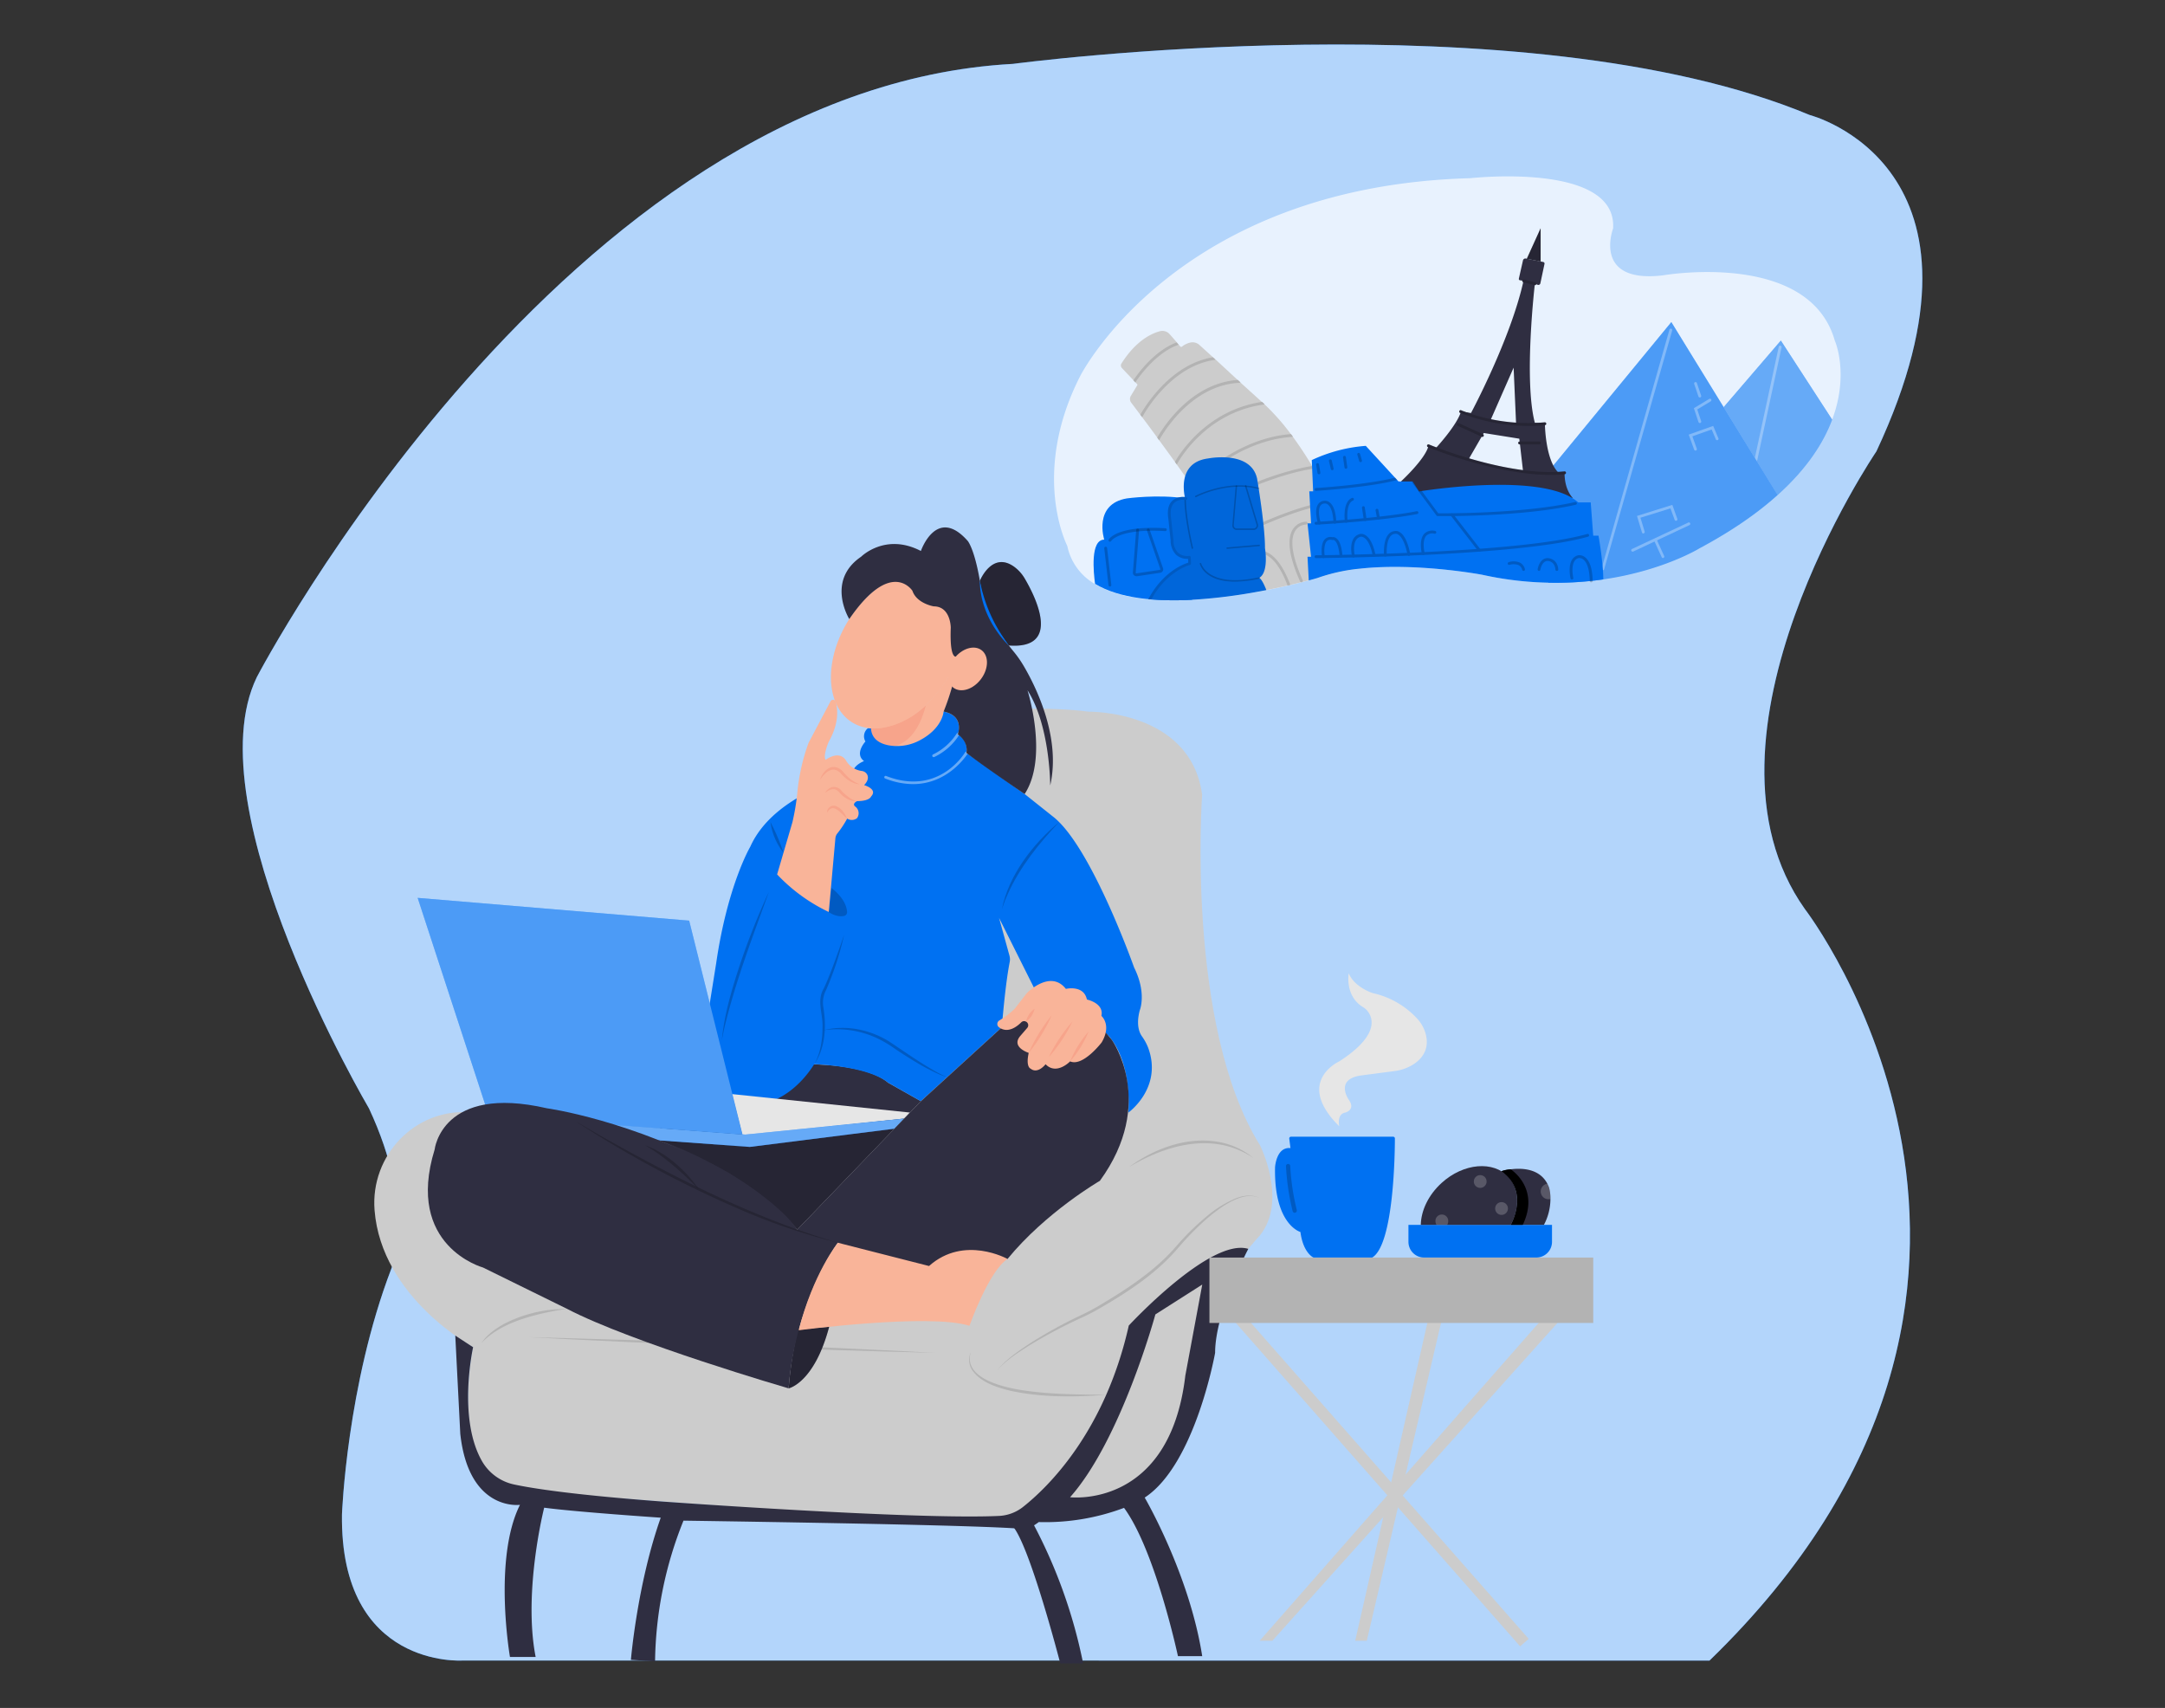  <!DOCTYPE svg PUBLIC "-//W3C//DTD SVG 1.1//EN" "http://www.w3.org/Graphics/SVG/1.1/DTD/svg11.dtd">
<svg xmlns="http://www.w3.org/2000/svg" width="865.76" height="682.89" viewBox="0 0 865.76 682.89">
<rect x="0" y="0" width="865.76" height="682.89" fill="#333333" stroke="none"/>
<defs>
<style xmlns="http://www.w3.org/1999/xhtml">*, ::after, ::before { box-sizing: border-box; }
img, svg { vertical-align: middle; }
</style>
<style xmlns="http://www.w3.org/1999/xhtml">*, body, html { -webkit-font-smoothing: antialiased; }
img, svg { max-width: 100%; }
</style>
</defs>
<path d="M185,663.93s-49.1,3.4-48.25-58.45c0,0,1.91-51.64,19.72-98.17,0,0,10.17-23.27-8.91-64.12,0,0-70.58-119.74-44.83-172.51,0,0,123-235.49,302.36-245.14,0,0,204.11-27.24,318.57,20.43,0,0,80.11,20.43,26.7,134.49,0,0-77.55,114-28.61,183,0,0,116.36,150.73-38.15,300.5Z" fill="#0071f2" data-primary="true"/>
<path d="M185,663.93s-49.1,3.4-48.25-58.45c0,0,1.91-51.64,19.72-98.17,0,0,10.17-23.27-8.91-64.12,0,0-70.58-119.74-44.83-172.51,0,0,123-235.49,302.36-245.14,0,0,204.11-27.24,318.57,20.43,0,0,80.11,20.43,26.7,134.49,0,0-77.55,114-28.61,183,0,0,116.36,150.73-38.15,300.5Z" fill="#fff" opacity="0.7"/>
<path d="M189.19,444.83l-1.21-.1c-21.95-1.6-39.89,17.15-38.2,39.1,2.71,35.06,39.41,54.79,39.41,54.79s-8.53,40.36,9.66,52.87c0,0-1.7,3.41,46.62,7.39l144.94,10.8c94.36-4,89.82-67.65,89.82-67.65-1.14-22.16,23.63-48.11,23.63-48.11,11.13-14,0-36,0-36-29.8-47.75-23.14-140.19-23.14-140.19-4.61-33.9-45.4-33.18-45.4-33.18-29.56-4-87,3.31-87,3.31V415.57L188,444.73" fill="#ccc"/>
<path d="M368.25,440.29l-49.46,51.37s-15.63-20.4-60.82-37.87L315.1,428l7.87-2.48s23.39-.29,32.2,7.39Z" fill="#2f2e41" data-secondary="true"/>
<path d="M348.3,291.24s0,6.32,8.93,7.09a18.72,18.72,0,0,0,9.71-1.84c4-1.92,9.35-5.64,10.4-11.95a85.78,85.78,0,0,0,6-22.47S373.65,289.94,348.3,291.24Z" fill="#f9b499"/>
<path d="M348.3,291.24s-.66,6.38,8.93,7.09c0,0,9-.34,13-16.3C370.24,282,361.61,291.4,348.3,291.24Z" fill="#f7a48b"/>
<path d="M347.13,291.12a4.11,4.11,0,0,0-1.05,5.35s-4.53,4.88-.56,7.84c0,0-5.13,1.83-4.56,5.81,0,0-31.26,6.82-40.93,28.42,0,0-9.09,15.34-13.64,46.61l-4,25,7.68,27.57,20.46,1.7s8.24-3.12,15.06-13.92c0,0,21,.56,29.56,7.39l13.08,7.39,32.4-29.56s1.29-16.78,3.13-26a5.61,5.61,0,0,0-.09-2.64L399.51,367l14.21,28.42L442.14,413s10.23,8,9.1,31.83c0,0,13.65-9.75,8-25.64a20.6,20.6,0,0,0-2.63-4.89c-1-1.44-2.36-4.61-.82-10.39,0,0,2.85-6.82-2.27-17.06,0,0-17.18-48.56-32.46-60.37l-11.31-9L386.44,301a7,7,0,0,0-3.42-7.39s2.85-7.39-5.68-9.09c0,0-.41,6.61-9.35,11.38a19.23,19.23,0,0,1-12.36,2.15c-3.5-.61-7.07-2.35-7.33-6.83Z" fill="#0071f2" data-primary="true"/>
<g opacity="0.4">
<path d="M373.36,302.73a.57.57,0,0,1-.25-1.08,23.27,23.27,0,0,0,9.42-8.3.57.57,0,0,1,1,.56,24.08,24.08,0,0,1-9.9,8.76A.62.62,0,0,1,373.36,302.73Z" fill="#fff"/>
</g>
<g opacity="0.4">
<path d="M365.1,313.51a30.48,30.48,0,0,1-11.27-2.3.56.56,0,0,1,.41-1c20.89,8.24,31.27-8.7,31.71-9.43a.57.57,0,1,1,1,.58C386.83,301.46,379.48,313.51,365.1,313.51Z" fill="#fff"/>
</g>
<path d="M423.54,328.71c-8.11,8.53-15.65,17.92-20.53,28.7l-.51,1.21c-.77,1.58-1.22,3.28-1.85,4.93,2.66-13.54,12.42-26.18,22.89-34.84Z" opacity="0.2"/>
<path d="M307.42,356.73c-6.58,18.23-13.58,36.4-18,55.3-.24,1.27-.5,2.54-.76,3.81,1-10.33,4-20.38,7.26-30.22a279.64,279.64,0,0,1,11.49-28.89Z" opacity="0.2"/>
<path d="M332.43,355l-1.05,9.66s3.09,2.26,6.18,1.55a1.51,1.51,0,0,0,1.18-1.56C338.64,362.85,337.71,359.08,332.43,355Z" fill="#0071f2" data-primary="true"/>
<path d="M332.43,355l-1.05,9.66s3.09,2.26,6.18,1.55a1.51,1.51,0,0,0,1.18-1.56C338.64,362.85,337.71,359.08,332.43,355Z" opacity="0.2"/>
<path d="M310.76,349.62l6.13-20.91a95.28,95.28,0,0,0,1.9-11.2A79.65,79.65,0,0,1,323.34,297l8.78-16.59a1.13,1.13,0,0,1,2.09.2c.83,3,1.35,8.62-2.83,16,0,0-2.36,5.51-1.22,7.21,0,0,5.12-4,8,0a8.56,8.56,0,0,0,6.53,4.44,2.82,2.82,0,0,1,2.14,1.55c.42.95.42,2.34-1.28,4.11,0,0,5.59,1.55,2.79,4.54,0,0-.52,1.85-5.63,1.85,0,0-2.28,1.13-.57,2.27a3.34,3.34,0,0,1,.57,4.55,3.37,3.37,0,0,1-3.93.16,39,39,0,0,1-3.85,5.84,3.61,3.61,0,0,0-.86,2l-2.65,29.51A68.92,68.92,0,0,1,310.76,349.62Z" fill="#f9b499"/>
<path d="M308.11,328.71a80.66,80.66,0,0,1,5.2,12.22,25,25,0,0,1-5.2-12.22Z" opacity="0.2"/>
<path d="M327.89,311.82c.88-2.64,3.24-5.81,6.43-5.05a5.78,5.78,0,0,1,2.63,1.58c.44.55.95,1.11,1.45,1.63a13.54,13.54,0,0,0,5.4,3.55c-3,0-6-2.42-7.65-4.4-3.21-3.23-6.29-.22-8.26,2.69Z" fill="#f7a48b"/>
<path d="M329.92,317.05c1.34-2.5,4.28-3.34,6.37-1.15.25.26.47.54.7.82l-.05-.06c1.66,1.53,3.46,3.15,5.73,3.69-2.66.33-5.55-1.69-7.18-3.66s-3.83-1.13-5.57.36Z" fill="#f7a48b"/>
<path d="M330.73,324.89a2.7,2.7,0,0,1,3.15-2.72,6.45,6.45,0,0,1,3.5,2.67,10.75,10.75,0,0,1,1.36,2.49c-.72-.62-1.37-1.28-2-1.9-2-1.91-4.1-3.75-6-.54Z" fill="#f7a48b"/>
<path d="M325.61,425.51c2.54-4.48,3.29-9.78,3.3-14.85.24-5.22-2.48-10.64.57-15.55,2.15-4.63,4.35-10.68,6.19-15.9l1.88-5.43a124,124,0,0,1-7.14,21.93,10.92,10.92,0,0,0-1.14,7.16c1.23,7.56.8,16.14-3.66,22.64Z" opacity="0.2"/>
<path d="M329.36,411.91c8.91-2.27,18.62-.25,26.34,4.6,5.63,3.74,11.2,7.7,17.05,11.09a41.74,41.74,0,0,0,6,3.06,28.43,28.43,0,0,1-3.21-1.13,82.8,82.8,0,0,1-9.06-4.72q-4.39-2.61-8.61-5.48a48.79,48.79,0,0,0-5.72-3.52,37.85,37.85,0,0,0-22.83-3.9Z" opacity="0.2"/>
<path d="M258,453.79s40.36,12.51,60.82,37.87l38.87-40.37-57.83,7.29Z" opacity="0.2"/>
<polygon points="363.87 444.83 292.64 437.44 296.91 454.21 361.55 447.24 363.87 444.83" fill="#e6e6e6"/>
<polygon points="196.58 445.97 198.62 451.29 299.83 458.58 357.66 451.29 361.55 447.24 298.05 453.64 196.58 445.97" fill="#0071f2" data-primary="true"/>
<polygon points="196.58 445.97 198.62 451.29 299.83 458.58 357.66 451.29 361.55 447.24 298.05 453.64 196.58 445.97" fill="#fff" opacity="0.4"/>
<path d="M485.91,540.9c0-16.49,13.27-41.56,13.27-41.56C484,494.72,451.39,530,451.39,530c-9.6,42.75-32.54,64.81-42.27,72.5a16.74,16.74,0,0,1-9.59,3.61c-33.65,1.6-135.26-5.79-135.26-5.79-34.47-2.6-50.93-5.12-58.69-6.78a19.45,19.45,0,0,1-12.76-9.2c-10-17.26-3.63-45.68-3.63-45.68L182.06,534l2,39.26c3.41,31.26,23.87,28.42,23.87,28.42-10.8,21.6-4,60.82-4,60.82H214.2c-5.11-26.15,3.41-59.68,3.41-59.68,12.51,1.7,46.61,4,46.61,4-9.38,26.44-11.93,56.85-11.93,56.85l9.66.57A155.4,155.4,0,0,1,273.32,608c96.86,1.43,128.51,2.57,136,3.35a4.09,4.09,0,0,0,2.31-.42,24.37,24.37,0,0,0,3.76-2.36,89.55,89.55,0,0,0,34.1-5.68c12.51,17,21.56,59.29,21.56,59.29h9.7c-5.11-32.8-23-63.4-23-63.4C478,585.54,485.91,540.9,485.91,540.9Zm-58,57.74c20.46-23,34.11-73.09,34.11-73.09l18.75-11.94L474,550C467.72,603.42,427.93,598.64,427.93,598.64Z" fill="#2f2e41" data-secondary="true"/>
<path d="M451.39,466.7c10.64-7.87,24.72-12.91,37.95-9.69a30.49,30.49,0,0,1,11.92,6,35.35,35.35,0,0,0-12.12-5.15c-13.11-2.69-26.56,2.15-37.75,8.83Z" fill="#b3b3b3"/>
<path d="M398.81,547.85c3.35-4.19,7.9-7.24,12.29-10.24a185.3,185.3,0,0,1,21-11.67c2.4-1.11,4.79-2.37,7.07-3.7,11.38-6.76,22.77-14.1,31.44-24.24a101.74,101.74,0,0,1,11.47-11.27A45.05,45.05,0,0,1,494,479.21c3.07-1.22,6.74-1.81,9.76-.17-2.75-1.34-5.93-.89-8.7.13-4.65,1.83-8.69,4.88-12.46,8.11a113.22,113.22,0,0,0-11.19,11.36c-8.66,10.3-20.12,17.81-31.67,24.49-2.29,1.33-4.74,2.6-7.15,3.69a203.25,203.25,0,0,0-21.18,11.25c-4.48,2.85-9.07,5.76-12.59,9.78Z" fill="#b3b3b3"/>
<path d="M388.14,540.9c-2.69,9.85,11.9,13.39,19,14.68,11.61,1.95,23.42,2,35.17,2.09-12.73,1-25.72,1.11-38.28-1.6-5.37-1.36-11.21-3.1-14.8-7.63a7.51,7.51,0,0,1-1.13-7.54Z" fill="#b3b3b3"/>
<path d="M192.6,536.92c2.17-3.33,5.57-5.69,9-7.62A54.31,54.31,0,0,1,222,523.52c1.58-.08,3.15-.2,4.72-.24-1.55.3-3.1.52-4.64.79-10.11,1.94-22.24,5.1-29.47,12.85Z" fill="#b3b3b3"/>
<path d="M211.36,534.64C265.41,536,320,538.06,374,540.9c-54-1.31-108.67-3.42-162.66-6.26Z" fill="#b3b3b3"/>
<rect x="550.14" y="505.19" width="4.55" height="173.17" transform="translate(-253.19 512.03) rotate(-41.32)" fill="#ccc"/>
<polygon points="503.75 656.01 617.78 526.12 622.81 528.96 508.81 656.01 503.75 656.01" fill="#ccc"/>
<polygon points="541.93 656.01 571.42 526.12 576.9 526.12 546.57 656.01 541.93 656.01" fill="#ccc"/>
<path d="M516.23,454.5h40.9a.67.67,0,0,1,.67.67c0,5.45-.38,42.38-9.07,47.64H525.26s-4.11-1.7-5.24-10.23c0,0-10.61-2.87-10.14-25.88,0,0,.47-8.22,6.16-7.66l-.48-3.79A.67.67,0,0,1,516.23,454.5Z" fill="#0071f2" data-primary="true"/>
<path d="M539.34,389.13s-1.66,9,5.65,13.51a6.75,6.75,0,0,1,1.56,1.25c2.17,2.41,5.93,9.56-11,20.48,0,0-18,8.12,0,25.95,0,0-1.14-4.92,2.48-5.49,0,0,4.18-1.13,1.34-5.11,0,0-5.68-8,4.55-9.67l13.7-1.8a18.28,18.28,0,0,0,7-2.34c3.41-2,7.08-5.74,5.61-12.08a14.63,14.63,0,0,0-3.43-6.46A34.08,34.08,0,0,0,549,397.09S541.62,394.81,539.34,389.13Z" fill="#e6e6e6"/>
<path d="M620.63,489.74v6.79a6.29,6.29,0,0,1-6.29,6.28H569.5a6.28,6.28,0,0,1-6.28-6.28v-6.79Z" fill="#0071f2" data-primary="true"/>
<path d="M604.16,489.74h-36c.11-5.67,3-11.92,8.31-16.75,8.76-8,20.78-9,26.84-2.33C607.64,475.45,607.72,483,604.16,489.74Z" fill="#2f2e41" data-secondary="true"/>
<path d="M620,479.39h0a22.22,22.22,0,0,1-2.6,10.34H604.16s7.78-13.91-3.79-21.45c0,0,13.58-4.22,18.4,5a12.16,12.16,0,0,1,.72,1.67A16.49,16.49,0,0,1,620,479.39Z" fill="#2f2e41" data-secondary="true"/>
<path d="M604.11,467.53S616,475,608.93,489.74h-4.77s7.78-13.34-3.79-21.45A11.56,11.56,0,0,1,604.11,467.53Z"/>
<circle cx="591.92" cy="472.4" r="2.56" fill="#fff" opacity="0.2"/>
<circle cx="600.45" cy="483.2" r="2.56" fill="#fff" opacity="0.2"/>
<path d="M579.13,488.32a2.58,2.58,0,0,1-.43,1.42h-4.25a2.58,2.58,0,0,1-.43-1.42,2.56,2.56,0,1,1,5.11,0Z" fill="#fff" opacity="0.2"/>
<path d="M620,479.39h0a3.16,3.16,0,0,1-.81.11,3.13,3.13,0,0,1-.44-6.22,12.16,12.16,0,0,1,.72,1.67A16.49,16.49,0,0,1,620,479.39Z" fill="#fff" opacity="0.2"/>
<g opacity="0.2">
<path d="M517.74,484.91a.84.84,0,0,1-.82-.64,95.44,95.44,0,0,1-2.67-18,.85.85,0,0,1,1.7-.07,93,93,0,0,0,2.62,17.6.86.86,0,0,1-.61,1.05A.83.83,0,0,1,517.74,484.91Z"/>
</g>
<path d="M315.38,555.11s10.23-2.1,16.2-24.64l-12.5,1A151.89,151.89,0,0,0,315.38,555.11Z" fill="#2f2e41" data-secondary="true"/>
<path d="M315.38,555.11s10.23-2.1,16.2-24.64l-12.5,1A151.89,151.89,0,0,0,315.38,555.11Z" opacity="0.2"/>
<path d="M395.52,500.66s30.71-22.86,42.64-37.07" fill="none" stroke="red" stroke-miterlimit="10"/>
<path d="M732.66,167.79c-3.4,9.09-9.92,19.45-21.79,30.12-7.83,7.05-18,14.23-31.14,21.26,0,0-14.52,9-38.6,12.49a130.5,130.5,0,0,1-22,1.32,138.89,138.89,0,0,1-26.37-3.16s-25.51-4.85-48.33-2.52a71.64,71.64,0,0,0-17.55,3.77s-1.27.38-3.53,1c-1.84.49-4.34,1.13-7.35,1.83l-1.11.25c-2.54.58-5.4,1.2-8.5,1.81l-3.49.66a212.08,212.08,0,0,1-26.16,3.22,121.68,121.68,0,0,1-16.34-.14l-.57,0-.66-.07c-8.1-.77-15.53-2.63-21.27-6.1a22.89,22.89,0,0,1-11.11-15.28s-14.79-28.56,5.11-67.78c0,0,38.12-76,156.05-79.22,0,0,58.81-6.61,57.11,20.1,0,0-8.43,22.12,19.95,18.74,0,0,58.49-10.21,68.72,26.17C733.74,136.18,739.57,149.38,732.66,167.79Z" fill="#fff" opacity="0.7"/>
<path d="M391.84,232.22s4.9-12.12,13.85-5.51a15.55,15.55,0,0,1,4.17,4.74c4,6.82,15,28.29-6.48,26.63,0,0-8.42-10.49-10.69-20.15Z" fill="#2f2e41" data-secondary="true"/>
<path d="M391.84,232.22s4.9-12.12,13.85-5.51a15.55,15.55,0,0,1,4.17,4.74c4,6.82,15,28.29-6.48,26.63,0,0-8.42-10.49-10.69-20.15Z" opacity="0.2"/>
<ellipse cx="359.01" cy="259.84" rx="34.27" ry="22.97" transform="translate(-52.9 423.35) rotate(-57.55)" fill="#f9b499"/>
<path d="M339.62,247.52s-9.46-15.28,4.75-24.94c0,0,9.67-9.67,23.88-2.28,0,0,6.25-18.19,18.75-4,0,0,3.41,4,5.69,21.6,0,0,2.05,9.76,12.52,22.45a44.75,44.75,0,0,1,4.07,5.77c4.86,8.23,15.09,28.6,10.69,47.94,0,0,0-23.87-9.09-38.08,0,0,8.52,26.72-1.14,41.5,0,0-17.62-11.94-23.3-16.49,0,0,1.13-4-3.42-7.39,0,0,2.85-7.39-5.68-9.09a94.85,94.85,0,0,0,6-22.47s-3.71,4.28-3.14-11.07c0,0,0-8.53-6.82-8.53,0,0-6.82-1.13-8.52-6.25C364.84,236.22,356.48,223,339.62,247.52Z" fill="#2f2e41" data-secondary="true"/>
<ellipse cx="386.87" cy="267.45" rx="9.38" ry="6.76" transform="translate(-59.26 416.33) rotate(-53.11)" fill="#f9b499"/>
<path d="M391.84,232.22a60.73,60.73,0,0,0,9.53,22.88c.65,1,1.37,2,2,3-6.72-6.73-11.53-16.22-11.54-25.86Z" fill="#0071f2" data-primary="true"/>
<polygon points="167.02 359 195.44 445.97 296.91 453.64 275.59 368.1 167.02 359" fill="#0071f2" data-primary="true"/>
<polygon points="167.02 359 195.44 445.97 296.91 453.64 275.59 368.1 167.02 359" fill="#fff" opacity="0.3"/>
<path d="M318.79,491.66l49.46-51.37,32.4-29.56s24.39-20.47,44,5.11c0,0,17.92,25-4.81,56.28,0,0-21.6,12.5-36.95,31.26l-35.24,10.8-32.62-17.29s-16.84,22.41-19.68,58.22c0,0-62.52-18.19-88.67-31.83l-33.54-16.49s-31.26-8.52-19.33-47.18c0,0,2.85-26.15,44.91-16.48,0,0,33.54,4.55,72.19,25.58C290.94,468.71,312,481.08,318.79,491.66Z" fill="#2f2e41" data-secondary="true"/>
<path d="M335.06,496.89a254.77,254.77,0,0,1-41.14-14.19A438,438,0,0,1,242.38,456c-4.13-2.52-8.24-5.07-12.26-7.76,4.16,2.48,8.32,4.93,12.55,7.28,29.44,16.53,59.93,31.76,92.39,41.37Z" opacity="0.2"/>
<path d="M258,457.91c8.62,3.08,16.26,10.21,21.5,17.59-.87-.8-1.68-1.63-2.51-2.45C271.14,467.4,265,462,258,457.91Z" opacity="0.2"/>
<path d="M408.37,408.78c-1.61,1.61-5.36,4.63-8.94,1.92a1.64,1.64,0,0,1,.19-2.69,33,33,0,0,0,6.14-4.67l4.84-6.25s9.37-9.67,15.63-1.71c0,0,7.17-1.71,8.41,4.26,0,0,6.93,1.42,5.8,6.54,0,0,4.23,3.56.12,10.59,0,0-7.51,9.87-12.63,7.6,0,0-5.43,5.68-9.82,1.14,0,0-3.09,4.09-6,1.76,0,0-2-.61-.74-6.3,0,0-7.29-2.28-3.31-6.83l2.72-3.15a1.64,1.64,0,0,0-.47-2.51h0A1.61,1.61,0,0,0,408.37,408.78Z" fill="#f9b499"/>
<path d="M387.67,530.1s7.86-22.17,15.25-26.72c0,0-17.35-9.72-31.41,2.81l-36.45-9.3s-9.95,12.29-15.66,35C319.4,531.86,371.85,525,387.67,530.1Z" fill="#f9b499"/>
<path d="M410.29,408.48a8.46,8.46,0,0,1,3.43-5.14,8.46,8.46,0,0,1-3.43,5.14Z" fill="#f7a48b"/>
<path d="M411.35,421a66.85,66.85,0,0,1,9.23-15.06A67.08,67.08,0,0,1,411.35,421Z" fill="#f7a48b"/>
<path d="M419.4,422.66a62.6,62.6,0,0,1,9.42-14.18,61.83,61.83,0,0,1-9.42,14.18Z" fill="#f7a48b"/>
<path d="M427.93,424.37a42.22,42.22,0,0,1,7.39-11.94,42,42,0,0,1-7.39,11.94Z" fill="#f7a48b"/>
<path d="M424,665.1h9.14a204.63,204.63,0,0,0-19.81-55.56c-3.11.28-8.61.42-8.61.42C411.53,616.78,424,665.1,424,665.1Z" fill="#2f2e41" data-secondary="true"/>
<rect x="483.64" y="502.81" width="153.48" height="26.15" fill="#b3b3b3"/>
<path d="M506.94,237.36l-38.65,8-9.2-4.35s.26-.51.75-1.35a120.31,120.31,0,0,0,16.91.19,212.08,212.08,0,0,0,26.16-3.22l3.49-.66C506.57,236.37,506.75,236.84,506.94,237.36Z" fill="none"/>
<path d="M732.66,167.79c-3.4,9.09-9.92,19.45-21.79,30.12l-21.59-35.12,22.86-26.61Z" fill="#0071f2" data-primary="true"/>
<path d="M732.66,167.79c-3.4,9.09-9.92,19.45-21.79,30.12l-21.59-35.12,22.86-26.61Z" fill="#fff" opacity="0.4"/>
<g opacity="0.3">
<path d="M702.18,184.34h-.12a.58.58,0,0,1-.44-.68l9.68-45a.57.57,0,0,1,1.12.23l-9.69,45A.56.56,0,0,1,702.18,184.34Z" fill="#fff"/>
</g>
<path d="M710.87,197.91c-7.83,7.05-18,14.23-31.14,21.26,0,0-14.52,9-38.6,12.49a130.5,130.5,0,0,1-22,1.32l2-46.81,47.22-57.38Z" fill="#0071f2" data-primary="true"/>
<path d="M710.87,197.91c-7.83,7.05-18,14.23-31.14,21.26,0,0-14.52,9-38.6,12.49a130.5,130.5,0,0,1-22,1.32l2-46.81,47.22-57.38Z" fill="#fff" opacity="0.3"/>
<g opacity="0.3">
<path d="M641,228a.39.39,0,0,1-.15,0,.55.55,0,0,1-.39-.7l27.13-95.49a.57.57,0,0,1,1.1.31L641.5,227.56A.57.57,0,0,1,641,228Z" fill="#fff"/>
<path d="M679.74,169.15a.58.58,0,0,1-.54-.39l-1.84-5.55,6.15-3.72a.57.57,0,0,1,.78.19.58.58,0,0,1-.19.78l-5.38,3.25,1.56,4.69a.57.57,0,0,1-.36.72Z" fill="#fff"/>
<path d="M678,180.15a.59.59,0,0,1-.54-.38l-2.16-6,9.79-3.48,2,4.78a.57.57,0,1,1-1,.45l-1.62-3.8-7.71,2.74,1.77,4.94a.57.57,0,0,1-.34.73A.63.63,0,0,1,678,180.15Z" fill="#fff"/>
<path d="M679.73,158.92a.58.58,0,0,1-.54-.38l-1.69-5a.57.57,0,1,1,1.08-.36l1.69,5a.57.57,0,0,1-.54.75Z" fill="#fff"/>
<path d="M657.15,213.31a.57.57,0,0,1-.54-.4l-2-6.62,14.14-4.43,2,5.61a.57.57,0,0,1-1.08.37L668,203.27,656,207l1.68,5.53a.56.56,0,0,1-.37.71A.51.51,0,0,1,657.15,213.31Z" fill="#fff"/>
<path d="M652.88,220.58a.6.6,0,0,1-.52-.33.57.57,0,0,1,.28-.76L675,209a.57.57,0,1,1,.49,1l-22.32,10.5A.53.53,0,0,1,652.88,220.58Z" fill="#fff"/>
<path d="M665,223.12a.56.56,0,0,1-.51-.34L661.4,216a.57.57,0,0,1,1-.47l3.09,6.79a.57.57,0,0,1-.28.75A.53.53,0,0,1,665,223.12Z" fill="#fff"/>
</g>
<polygon points="610.54 103.47 616.08 91.27 616.08 104.57 610.54 103.47" fill="#2f2e41" data-secondary="true"/>
<polygon points="610.54 103.47 616.08 91.27 616.08 104.57 610.54 103.47" opacity="0.2"/>
<path d="M625.68,189h-2.44c-5.35-5.11-5.45-19.66-5.45-19.66l-4-.23c-4.55-17.06,0-55.71,0-55.71l1.06.46a.82.82,0,0,0,1.13-.59l1.65-7.77a.64.64,0,0,0-.5-.75l-6.93-1.38a1,1,0,0,0-1.18.76l-1.65,7.3a.53.53,0,0,0,.44.63l1.43.2c-5.12,23.31-21,52.87-21,52.87l-4-.57c-1.71,5.68-10.23,14.78-10.23,14.78l-2.77-1.14c-1.06,5.12-10.92,14.21-10.92,14.21l5.16,9.1,63.43-2.42C625.27,195,625.68,189,625.68,189ZM605.28,147l1,22.75A37.67,37.67,0,0,1,596,168.11ZM587.2,183.77l6.14-10.64,14.21,2.27,1.52,13.15C594.66,186.36,587.2,183.77,587.2,183.77Z" fill="#2f2e41" data-secondary="true"/>
<path d="M476.75,239.81c-14.54.78-29.1-.47-38.84-6.36-.64-4.66-1.94-17.69,3.66-17.69,0,0-4.54-14.21,9.1-16.49,0,0,12.42-1.7,23.26,0Z" fill="#0071f2" data-primary="true"/>
<g opacity="0.2">
<path d="M443.85,234.52a.58.58,0,0,1-.57-.51l-1.7-14.78a.56.56,0,0,1,.5-.63.58.58,0,0,1,.63.5l1.7,14.78a.57.57,0,0,1-.5.63Z"/>
</g>
<g opacity="0.2">
<path d="M443.85,216.6a.5.5,0,0,1-.27-.07.57.57,0,0,1-.24-.76c.13-.23,3.24-5.71,22.71-4.56a.57.57,0,0,1,.53.6.58.58,0,0,1-.6.54c-18.53-1.09-21.61,3.91-21.64,4A.58.58,0,0,1,443.85,216.6Z"/>
</g>
<g opacity="0.2">
<path d="M454.43,230.39a1.41,1.41,0,0,1-1.4-1.52l1.33-17a.58.58,0,0,1,.62-.52.57.57,0,0,1,.52.61l-1.34,17a.28.28,0,0,0,.08.22.29.29,0,0,0,.23.07l9.32-1.4a.32.32,0,0,0,.2-.13.27.27,0,0,0,0-.23l-5.35-15.4a.56.56,0,0,1,.35-.72.57.57,0,0,1,.72.35l5.35,15.4A1.39,1.39,0,0,1,464,229l-9.32,1.4Z"/>
</g>
<path d="M491.62,216.52l0,0a.66.66,0,0,1-.27.06.56.56,0,0,1-.31-1C491.22,215.88,491.42,216.2,491.62,216.52Z" fill="#b3b3b3"/>
<path d="M544.44,227.3a71.64,71.64,0,0,0-17.55,3.77s-10.14,3-24,5.52c-2.31-5.3-6.39-12.36-11.29-20.07h0c-.2-.32-.4-.64-.61-1-2.5-3.9-5.19-8-7.95-12l-.55-.81c-1.82-2.66-3.66-5.32-5.5-7.94-.21-.32-.44-.63-.66-.95-2-2.78-3.9-5.52-5.79-8.15l-.7-1c-2.22-3.08-4.36-6-6.34-8.71l-.71-1c-2.32-3.15-4.41-6-6.15-8.28-.24-.33-.48-.64-.71-.94-1.55-2.07-2.77-3.69-3.56-4.72a2.44,2.44,0,0,1-.14-2.76l2.53-4.19a.38.38,0,0,0,0-.45l-.76-.79-.79-.84-4.57-4.83a1.49,1.49,0,0,1-.17-1.84c5.9-9.31,12.22-12.08,15.43-12.9a3.83,3.83,0,0,1,3.72,1.08c.91,1,2,2.25,2.92,3.33.28.32.53.63.75.9l.62.74a.55.55,0,0,0,.8.08,8.26,8.26,0,0,1,3.08-1.54,4.11,4.11,0,0,1,3.85.92l5.37,4.86,1,.87L495,152l1,.91,8.64,7.82.55.5.42.38a89.94,89.94,0,0,1,10.62,12c.25.33.5.66.74,1,2.74,3.73,5.34,7.7,7.77,11.74q.32.51.6,1c2.56,4.3,4.92,8.67,7.08,12.94l.52,1C538.18,211.66,542.1,221.23,544.44,227.3Z" fill="#ccc"/>
<path d="M471.27,137.81a.69.69,0,0,1-.17.1c-9.58,3.36-17,14.77-17,14.89l-.09.11-.79-.84c.85-1.3,7.9-11.74,17.33-15.16C470.8,137.23,471.05,137.54,471.27,137.81Z" fill="#b3b3b3"/>
<path d="M486,143.74a.5.5,0,0,1-.34.18c-18.06,2.57-28.67,22.46-28.78,22.66a.42.42,0,0,1-.17.18c-.24-.33-.48-.64-.71-.94,1.26-2.27,11.75-20.21,29-22.95Z" fill="#b3b3b3"/>
<path d="M496.05,152.87a.58.58,0,0,1-.4.19c-20.4.94-31.85,22.53-32,22.75a.52.52,0,0,1-.17.19l-.71-1c1.34-2.41,12.71-21.83,32.23-23.08Z" fill="#b3b3b3"/>
<path d="M505.66,161.57a.57.57,0,0,1-.34.18c-23.86,3.33-34.48,23.53-34.59,23.73a.55.55,0,0,1-.17.2l-.7-1c1.32-2.37,12.16-20.63,34.83-24l.55.5Z" fill="#b3b3b3"/>
<path d="M517,174.57a.64.64,0,0,1-.3.11c-22.73,1.51-39.44,19.83-39.61,20a.43.43,0,0,1-.1.09c-.21-.32-.44-.63-.66-.95,1.35-1.44,17.79-18.61,39.93-20.26C516.53,173.9,516.78,174.23,517,174.57Z" fill="#b3b3b3"/>
<path d="M525.39,187.33a.48.48,0,0,1-.21.07c-.18,0-18.44,2.36-41.87,16.06a.47.47,0,0,1-.25.07l-.55-.81a.51.51,0,0,1,.22-.24c22.15-13,39.77-15.84,42.06-16.17Q525.11,186.82,525.39,187.33Z" fill="#b3b3b3"/>
<path d="M533,201.31a.48.48,0,0,1-.18.06c-16.8,2-40.17,14.6-41.19,15.15h0c-.2-.32-.4-.64-.61-1l0,0c.25-.14,24.14-13.11,41.43-15.27Z" fill="#b3b3b3"/>
<path d="M520.41,232.83a.58.58,0,0,1-.52-.34c-4.46-10-5.41-17-2.81-21a6.48,6.48,0,0,1,5.23-2.89.57.57,0,0,1,.56.58.6.6,0,0,1-.58.56,5.3,5.3,0,0,0-4.27,2.4c-1.62,2.46-2.43,7.89,2.91,19.84a.56.56,0,0,1-.29.75A.59.59,0,0,1,520.41,232.83Z" fill="#b3b3b3"/>
<path d="M516,233.87l-1.11.25c-5.1-13.54-10.68-12.71-10.74-12.7a.57.57,0,0,1-.66-.46.58.58,0,0,1,.46-.66C504.25,220.25,510.56,219.3,516,233.87Z" fill="#b3b3b3"/>
<path d="M641.13,231.66a135.43,135.43,0,0,1-48.36-1.84s-25.51-4.85-48.33-2.52a71.64,71.64,0,0,0-17.55,3.77s-1.27.38-3.53,1l-.5-9.46h1.42l-1.42-13.36h1.42l-.71-12.81h1.54l-.55-12.48a61.58,61.58,0,0,1,21.6-5.69L557.86,191l.83.89.55.6h5.68l2.56,4,1-.16c7.18-1.09,49.89-7,62.63,4.55h5l1,13.3h2.12S641.18,225.35,641.13,231.66Z" fill="#0071f2" data-primary="true"/>
<g opacity="0.2">
<path d="M526.27,223.15a.58.58,0,0,1-.57-.57.57.57,0,0,1,.56-.57c.81,0,81-.66,108.42-8.5a.57.57,0,1,1,.31,1.09c-27.6,7.89-107.91,8.54-108.72,8.55Z"/>
<path d="M526.27,209.79a.58.58,0,0,1-.57-.54.57.57,0,0,1,.54-.6c.26,0,26.27-1.45,40.28-4.25a.56.56,0,0,1,.66.45.55.55,0,0,1-.44.66c-14.09,2.82-40.18,4.26-40.44,4.28Z"/>
<path d="M558.69,191.85a.72.72,0,0,1-.24.14c-11.1,2.93-31.94,4.26-32.15,4.28h0a.57.57,0,0,1,0-1.14c.21,0,20.58-1.31,31.63-4.17Z"/>
<path d="M630.14,201.81c-15.37,3.57-37.43,4.36-48.46,4.53l-1.42,0c-1.59,0-2.88,0-3.8,0h-1.59a.54.54,0,0,1-.45-.24l-9.67-13.07a.54.54,0,0,1,0-.62h.2l2.56,4,1-.16,6.65,9c3.31,0,34.74.1,54.72-4.53a.57.57,0,0,1,.68.42A.56.56,0,0,1,630.14,201.81Z"/>
<path d="M591.59,220.58a.58.58,0,0,1-.45-.22l-11-14.2a.58.58,0,0,1,.1-.8.57.57,0,0,1,.8.1l11,14.2a.56.56,0,0,1-.1.8A.54.54,0,0,1,591.59,220.58Z"/>
<path d="M609.26,228.26a.57.57,0,0,1-.55-.41,2.83,2.83,0,0,0-1.43-1.89,5.45,5.45,0,0,0-3.67-.1.57.57,0,0,1-.37-1.07,6.47,6.47,0,0,1,4.56.16,4,4,0,0,1,2,2.59.57.57,0,0,1-.4.7A.39.39,0,0,1,609.26,228.26Z"/>
<path d="M615.45,228.26h-.09a.57.57,0,0,1-.47-.65c0-.19.74-4.46,4-4.46,0,0,3.89,0,4.24,4.5a.57.57,0,0,1-1.14.09c-.27-3.42-3-3.46-3.1-3.46-2.33,0-2.9,3.47-2.91,3.5A.56.56,0,0,1,615.45,228.26Z"/>
<path d="M636.3,232.83a.57.57,0,0,1-.57-.56c-.12-5.45-1.45-7.65-2.55-8.53a2.55,2.55,0,0,0-1.92-.61c-3.65,1-2.14,7.78-2.12,7.85a.57.57,0,1,1-1.11.25c-.07-.32-1.77-7.94,3-9.2a3.54,3.54,0,0,1,2.85.8c1.9,1.48,2.91,4.65,3,9.42a.57.57,0,0,1-.56.58Z"/>
<path d="M529.23,223.15a.56.56,0,0,1-.56-.48c0-.21-.85-5.16,1.19-7.14a3.15,3.15,0,0,1,2.86-.76,2.05,2.05,0,0,1,1.48.31c1.34.82,2.21,3,2.58,6.59a.57.57,0,1,1-1.13.11c-.43-4.1-1.44-5.34-2-5.71a.93.93,0,0,0-.72-.18.61.61,0,0,1-.3,0,2.06,2.06,0,0,0-2,.43c-1.34,1.3-1.08,4.88-.87,6.14a.58.58,0,0,1-.47.66Z"/>
<path d="M541.21,222.89a.57.57,0,0,1-.55-.44c-.07-.3-1.7-7.38,2.88-8.86a2.56,2.56,0,0,1,1.13-.11c1.42.19,4,1.55,5.4,8.51a.57.57,0,1,1-1.12.22c-1.28-6.5-3.53-7.48-4.43-7.6a1.36,1.36,0,0,0-.63.06c-3.58,1.16-2.14,7.46-2.13,7.52a.55.55,0,0,1-.42.68Z"/>
<path d="M554,222.52a.57.57,0,0,1-.57-.52c0-.37-.67-9,4.14-9.65a2.68,2.68,0,0,1,2,.32c1.92,1.05,3.4,4,4.38,8.81a.57.57,0,1,1-1.11.23c-1.19-5.76-2.87-7.49-3.77-8a1.62,1.62,0,0,0-1.2-.26.24.24,0,0,1-.12,0c-3.79.49-3.2,8.36-3.19,8.44a.57.57,0,0,1-.53.61Z"/>
<path d="M569.16,221.91a.57.57,0,0,1-.55-.43c-.06-.22-1.37-5.59.94-8.08a4.53,4.53,0,0,1,4.33-1.12.57.57,0,0,1,.46.66.55.55,0,0,1-.65.46,3.5,3.5,0,0,0-3.31.77c-1.89,2-.68,7-.67,7a.57.57,0,0,1-.41.69Z"/>
<path d="M527.6,209.71a.56.56,0,0,1-.54-.39c-.07-.21-1.63-5.17,0-7.67a3.16,3.16,0,0,1,2.47-1.41,2.9,2.9,0,0,1,2.19.65c1.57,1.21,2.46,3.84,2.64,7.81a.57.57,0,1,1-1.13.05c-.21-4.51-1.32-6.27-2.21-7a1.8,1.8,0,0,0-1.29-.43h-.07a2,2,0,0,0-1.65.91c-1.14,1.7-.31,5.4.1,6.69a.57.57,0,0,1-.37.71Z"/>
<path d="M538.34,209a.57.57,0,0,1-.56-.49c0-.32-1-7.85,2.9-9.44a.57.57,0,0,1,.43,1.05c-2.59,1-2.47,6.3-2.2,8.23a.57.57,0,0,1-.49.64Z"/>
<path d="M545.92,208.29a.56.56,0,0,1-.56-.49l-.72-4.75a.57.57,0,0,1,.48-.65.57.57,0,0,1,.64.48l.72,4.76a.56.56,0,0,1-.48.64Z"/>
<path d="M551.23,207.74a.57.57,0,0,1-.56-.46l-.59-3.18a.56.56,0,1,1,1.11-.2l.6,3.17a.58.58,0,0,1-.46.67Z"/>
<path d="M527.4,189.61a.58.58,0,0,1-.56-.48l-.51-3.29a.57.57,0,0,1,.47-.65.57.57,0,0,1,.65.48L528,189a.57.57,0,0,1-.48.65Z"/>
<path d="M532.74,188a.57.57,0,0,1-.55-.44l-.75-3.19a.57.57,0,0,1,1.11-.26l.74,3.19a.56.56,0,0,1-.42.68Z"/>
<path d="M538.21,187.41a.56.56,0,0,1-.56-.49l-.58-4a.57.57,0,0,1,.49-.64.56.56,0,0,1,.64.48l.57,4a.57.57,0,0,1-.48.65Z"/>
<path d="M544.08,184.78a.58.58,0,0,1-.55-.41l-.75-2.56a.56.56,0,0,1,.38-.7.57.57,0,0,1,.71.38l.75,2.56a.57.57,0,0,1-.38.71Z"/>
</g>
<path d="M506.4,235.93l-3.49.66a212.08,212.08,0,0,1-26.16,3.22,120.31,120.31,0,0,1-16.91-.19c2-3.38,7.76-12.09,15.9-14.3l-.18-2.53s-6.55.91-6.91-6.75l-.93-8.81s-1.78-8.53,6.21-8c0,0-3.94-14.21,9.14-15.91,0,0,17-3.41,19.6,7.95,0,0,3.21,18.76,3.17,27.86,0,0,1.67,9.66-2.31,11.93C503.53,231.1,504.49,231.1,506.4,235.93Z" fill="#0071f2" data-primary="true"/>
<path d="M506.4,235.93l-3.49.66a212.08,212.08,0,0,1-26.16,3.22,120.31,120.31,0,0,1-16.91-.19c2-3.38,7.76-12.09,15.9-14.3l-.18-2.53s-6.55.91-6.91-6.75l-.93-8.81s-1.78-8.53,6.21-8c0,0-3.94-14.21,9.14-15.91,0,0,17-3.41,19.6,7.95,0,0,3.21,18.76,3.17,27.86,0,0,1.67,9.66-2.31,11.93C503.53,231.1,504.49,231.1,506.4,235.93Z" opacity="0.1"/>
<g opacity="0.2">
<path d="M493.78,232.56c-12.13,0-13.91-6.82-14-7.17a.29.29,0,0,1,.56-.13c0,.1,2.66,10,23.13,5.57a.27.27,0,0,1,.34.21.28.28,0,0,1-.22.34A46.29,46.29,0,0,1,493.78,232.56Z"/>
</g>
<g opacity="0.2">
<path d="M476.82,219.45a.29.29,0,0,1-.28-.21c0-.12-2.93-12.07-2.89-20a.28.28,0,0,1,.28-.28h0a.29.29,0,0,1,.29.28c0,7.84,2.84,19.71,2.87,19.83a.27.27,0,0,1-.21.34Z"/>
</g>
<g opacity="0.2">
<path d="M478.16,198.8a.29.29,0,0,1-.25-.15.29.29,0,0,1,.12-.39c.12-.06,12.68-6.65,25.36-3.24a.28.28,0,1,1-.15.54c-12.46-3.34-24.82,3.14-24.95,3.21A.31.31,0,0,1,478.16,198.8Z"/>
</g>
<g opacity="0.2">
<path d="M501.33,211.9h-6.76a1.73,1.73,0,0,1-1.3-.57,1.7,1.7,0,0,1-.46-1.34l1.33-15.67a.29.29,0,0,1,.3-.26.27.27,0,0,1,.26.3L493.37,210a1.17,1.17,0,0,0,.31.91,1.2,1.2,0,0,0,.89.39h6.76a1.2,1.2,0,0,0,1.14-1.54l-4.61-15.41a.29.29,0,0,1,.19-.35.29.29,0,0,1,.36.19l4.61,15.4a1.74,1.74,0,0,1-.28,1.56A1.71,1.71,0,0,1,501.33,211.9Z"/>
</g>
<g opacity="0.2">
<path d="M490.74,219.45a.29.29,0,0,1-.29-.26.3.3,0,0,1,.26-.31l12.8-1.09a.28.28,0,0,1,.05.56l-12.8,1.1Z"/>
</g>
<path d="M476.31,225.28a.58.58,0,0,1-.43.6c-.1,0-9.22,2.39-15.47,13.79l-.57,0-.66-.07c5.76-10.86,13.92-14,16-14.64l-.1-1.53a6.58,6.58,0,0,1-4.87-1.71,8.11,8.11,0,0,1-2.09-5.61l-.92-8.77c-.49-3.2,0-5.59,1.56-7.07,2.15-2.1,5.46-1.53,5.59-1.5a.55.55,0,0,1,.46.65.57.57,0,0,1-.65.47s-2.89-.49-4.61,1.2c-1.24,1.21-1.66,3.27-1.23,6.11l.94,8.82v.09a7.07,7.07,0,0,0,1.75,4.8,5.71,5.71,0,0,0,4.55,1.36.57.57,0,0,1,.61.53Z" fill="#0071f2" data-primary="true"/>
<g opacity="0.2">
<path d="M476.31,225.28a.58.58,0,0,1-.43.6c-.1,0-9.22,2.39-15.47,13.79l-.57,0-.66-.07c5.76-10.86,13.92-14,16-14.64l-.1-1.53a6.58,6.58,0,0,1-4.87-1.71,8.11,8.11,0,0,1-2.09-5.61l-.92-8.77c-.49-3.2,0-5.59,1.56-7.07,2.15-2.1,5.46-1.53,5.59-1.5a.55.55,0,0,1,.46.65.57.57,0,0,1-.65.47s-2.89-.49-4.61,1.2c-1.24,1.21-1.66,3.27-1.23,6.11l.94,8.82v.09a7.07,7.07,0,0,0,1.75,4.8,5.71,5.71,0,0,0,4.55,1.36.57.57,0,0,1,.61.53Z"/>
</g>
<path d="M592.77,174.68a.68.68,0,0,1-.23-.05l-9.63-4.38a.57.57,0,0,1-.28-.75.56.56,0,0,1,.75-.28l9.63,4.37a.57.57,0,0,1-.24,1.09Z" fill="#2f2e41" data-secondary="true"/>
<path d="M613.81,114l-.14,0-4.55-1.14a.57.57,0,0,1,.28-1.1l4.54,1.14a.57.57,0,0,1-.13,1.12Z" fill="#2f2e41" data-secondary="true"/>
<path d="M615.51,177.67h-7.76a.57.57,0,1,1,0-1.13h7.76a.57.57,0,1,1,0,1.13Z" fill="#2f2e41" data-secondary="true"/>
<path d="M620,189.87c-22.32,0-48.7-11-49-11.11a.57.57,0,0,1-.31-.74.58.58,0,0,1,.75-.3c.31.13,31.2,13,54.16,10.76a.56.56,0,0,1,.62.51.57.57,0,0,1-.51.62C623.87,189.79,622,189.87,620,189.87Z" fill="#2f2e41" data-secondary="true"/>
<path d="M611.13,170.3A75.29,75.29,0,0,1,584,165.12a.57.57,0,1,1,.46-1,73.36,73.36,0,0,0,33.24,4.74.57.57,0,0,1,.63.5.58.58,0,0,1-.5.63A64.55,64.55,0,0,1,611.13,170.3Z" fill="#2f2e41" data-secondary="true"/>
<g opacity="0.2">
<path d="M592.77,174.68a.68.68,0,0,1-.23-.05l-9.63-4.38a.57.57,0,0,1-.28-.75.56.56,0,0,1,.75-.28l9.63,4.37a.57.57,0,0,1-.24,1.09Z"/>
<path d="M613.81,114l-.14,0-4.55-1.14a.57.57,0,0,1,.28-1.1l4.54,1.14a.57.57,0,0,1-.13,1.12Z"/>
<path d="M615.51,177.67h-7.76a.57.57,0,1,1,0-1.13h7.76a.57.57,0,1,1,0,1.13Z"/>
<path d="M620,189.87c-22.32,0-48.7-11-49-11.11a.57.57,0,0,1-.31-.74.58.58,0,0,1,.75-.3c.31.13,31.2,13,54.16,10.76a.56.56,0,0,1,.62.51.57.57,0,0,1-.51.62C623.87,189.79,622,189.87,620,189.87Z"/>
<path d="M611.13,170.3A75.29,75.29,0,0,1,584,165.12a.57.57,0,1,1,.46-1,73.36,73.36,0,0,0,33.24,4.74.57.57,0,0,1,.63.5.58.58,0,0,1-.5.63A64.55,64.55,0,0,1,611.13,170.3Z"/>
</g>
</svg>